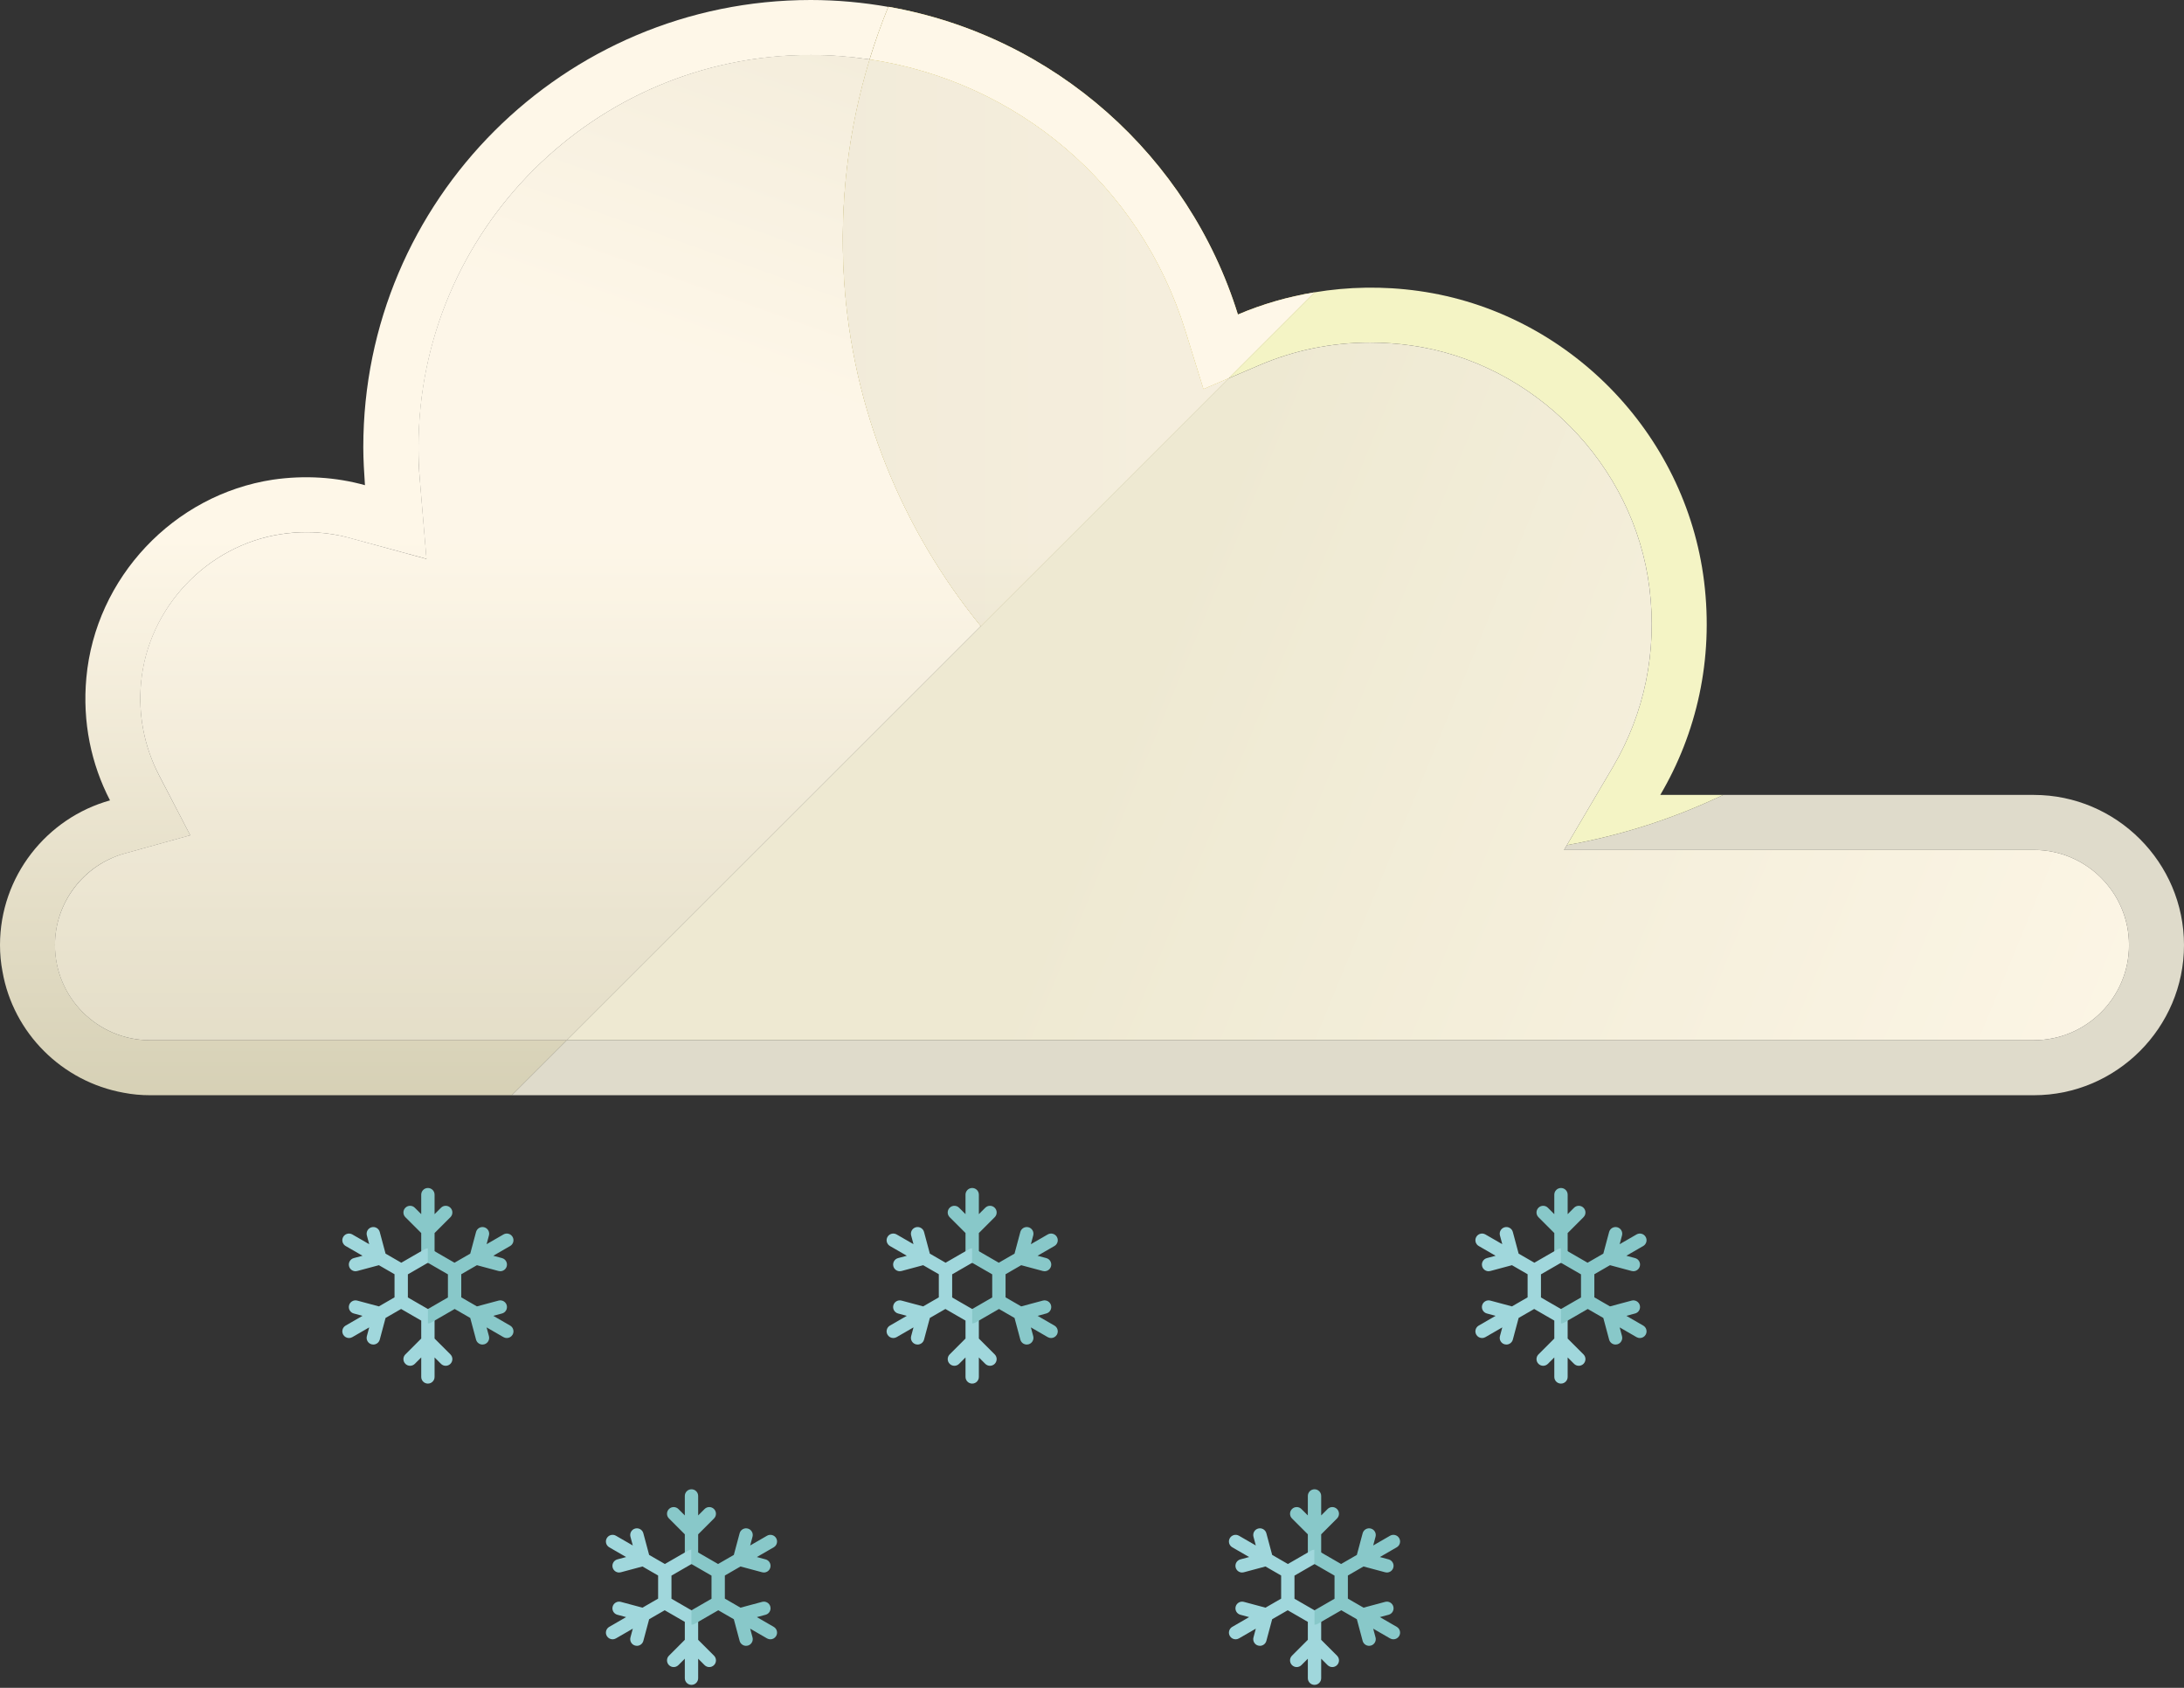 <svg width="638" height="493" viewBox="0 0 638 493" fill="none" xmlns="http://www.w3.org/2000/svg">
<rect x="0" y="0" width="638" height="493" fill="#333333" stroke="none"/>
<path d="M259.492 2.009C257.483 6.989 255.635 12.132 254.029 17.353C248.405 16.549 242.702 16.068 236.836 16.068C173.611 16.068 122.274 67.405 122.274 130.63C122.274 133.924 122.354 137.138 122.677 140.351L124.604 163.248L102.431 157.223C98.174 156.018 93.835 155.455 89.578 155.455C87.087 155.455 84.597 155.616 82.106 156.017C60.416 159.312 43.223 177.548 41.215 199.481C40.331 208.8 42.179 218.12 46.437 226.394L55.594 243.988L36.474 249.29C24.423 252.584 16.068 263.59 16.068 276.042C16.068 291.387 28.521 303.839 43.865 303.839H165.577L149.51 319.906H43.865C41.213 319.906 38.643 319.664 36.153 319.183C18.157 315.969 3.857 301.75 0.724 283.754C0.242 281.263 0 278.693 0 276.041C0 255.956 13.657 238.925 32.136 233.783C26.673 223.259 24.021 210.967 25.227 197.953C27.878 168.791 50.695 144.528 79.696 140.11C89.097 138.744 98.254 139.387 106.61 141.717C106.368 138.021 106.127 134.325 106.127 130.63C106.127 58.487 164.694 0 236.838 0C244.55 0 252.182 0.723 259.492 2.009Z" fill="url(#paint0_linear_245_413)"/>
<path d="M346.273 96.632L351.553 113.652L358.895 110.512L384.024 85.383C376.213 86.681 368.696 88.849 361.621 91.873C347.293 45.67 308 10.484 259.522 1.982C257.474 7 255.652 12.129 254.056 17.361C297.126 23.797 333.058 54.008 346.273 96.632Z" fill="#F0DB70"/>
<path d="M346.273 96.632L351.553 113.652L358.895 110.512L384.024 85.383C376.213 86.681 368.696 88.849 361.621 91.873C347.293 45.67 308 10.484 259.522 1.982C257.474 7 255.652 12.129 254.056 17.361C297.126 23.797 333.058 54.008 346.273 96.632Z" fill="url(#paint1_linear_245_413)"/>
<path d="M246.578 81.548C245.16 59.102 247.918 37.493 254.057 17.362C248.416 16.518 242.664 16.04 236.813 16.04C173.633 16.04 122.237 67.443 122.237 130.623C122.237 133.903 122.386 137.146 122.653 140.355L124.576 163.259L102.404 157.195C98.198 156.046 93.868 155.461 89.546 155.461C87.082 155.461 84.58 155.653 82.116 156.026C60.4 159.317 43.187 177.577 41.195 199.443C40.331 208.815 42.152 218.127 46.436 226.378L55.576 243.968L36.48 249.271C24.452 252.609 16.05 263.621 16.05 276.047C16.05 291.369 28.516 303.836 43.846 303.836H165.574L286.533 182.878C263.654 154.736 248.99 119.708 246.578 81.548Z" fill="url(#paint2_linear_245_413)"/>
<path opacity="0.3" d="M246.578 81.548C245.16 59.102 247.918 37.493 254.057 17.362C248.416 16.518 242.664 16.04 236.813 16.04C173.633 16.04 122.237 67.443 122.237 130.623C122.237 133.903 122.386 137.146 122.653 140.355L124.576 163.259L102.404 157.195C98.198 156.046 93.868 155.461 89.546 155.461C87.082 155.461 84.58 155.653 82.116 156.026C60.4 159.317 43.187 177.577 41.195 199.443C40.331 208.815 42.152 218.127 46.436 226.378L55.576 243.968L36.48 249.271C24.452 252.609 16.05 263.621 16.05 276.047C16.05 291.369 28.516 303.836 43.846 303.836H165.574L286.533 182.878C263.654 154.736 248.99 119.708 246.578 81.548Z" fill="url(#paint3_linear_245_413)"/>
<path d="M246.578 81.548C248.989 119.708 263.655 154.736 286.532 182.878L358.896 110.513L351.554 113.653L346.274 96.633C333.059 54.01 297.127 23.799 254.058 17.363C247.918 37.493 245.16 59.101 246.578 81.548Z" fill="#F0DB70"/>
<path d="M246.578 81.548C248.989 119.708 263.655 154.736 286.532 182.878L358.896 110.513L351.554 113.653L346.274 96.633C333.059 54.01 297.127 23.799 254.058 17.363C247.918 37.493 245.16 59.101 246.578 81.548Z" fill="url(#paint4_linear_245_413)"/>
<path opacity="0.3" d="M246.578 81.548C248.989 119.708 263.655 154.736 286.532 182.878L358.896 110.513L351.554 113.653L346.274 96.633C333.059 54.01 297.127 23.799 254.058 17.363C247.918 37.493 245.16 59.101 246.578 81.548Z" fill="url(#paint5_linear_245_413)"/>
<path d="M638 276.045C638 251.923 618.264 232.188 594.143 232.188H503.397C489.109 239.01 473.789 243.994 457.721 246.852L456.895 248.254H594.145C609.467 248.254 621.934 260.72 621.934 276.046C621.934 291.368 609.467 303.836 594.145 303.836H165.571L149.504 319.903H594.143C618.264 319.903 638 300.167 638 276.045Z" fill="#DFDBCB"/>
<path d="M497.803 169.819C492.433 126.33 457.86 91.085 414.467 84.995C403.977 83.522 393.767 83.763 384.024 85.383L358.895 110.512L367.934 106.647C378.157 102.277 389.031 100.06 400.242 100.06C404.212 100.06 408.244 100.343 412.229 100.903C448.13 105.944 477.41 135.753 481.85 171.787C484.132 190.236 480.438 208.3 471.164 224.031L457.719 246.852C473.786 243.995 489.107 239.009 503.395 232.188H485.008C495.577 214.262 500.628 192.697 497.803 169.819Z" fill="#F4F4C5"/>
<path d="M594.144 248.254H456.896L457.722 246.852L471.167 224.031C480.44 208.3 484.135 190.237 481.852 171.787C477.411 135.753 448.132 105.944 412.232 100.903C408.247 100.343 404.213 100.06 400.244 100.06C389.033 100.06 378.16 102.277 367.937 106.647L358.898 110.512L286.533 182.876L165.574 303.835H594.147C609.469 303.835 621.936 291.368 621.936 276.046C621.933 260.72 609.467 248.254 594.144 248.254Z" fill="url(#paint6_linear_245_413)"/>
<path d="M131.578 352.771C130.817 352.01 129.582 352.01 128.821 352.771L126.95 354.642V348.95C126.95 347.873 126.077 347 125 347C123.923 347 123.05 347.873 123.05 348.95V354.642L121.179 352.771C120.418 352.01 119.183 352.01 118.422 352.771C117.66 353.532 117.66 354.767 118.422 355.528L123.05 360.157V366.592C123.05 367.669 123.923 368.843 125 368.843C126.077 368.843 126.95 367.669 126.95 366.592V360.157L131.579 355.528C132.34 354.767 132.34 353.532 131.578 352.771Z" fill="#88C8C9"/>
<path d="M131.579 395.603L126.95 390.974V384.539C126.95 383.462 126.077 382.353 125 382.353L119.15 378.975V372.221L125 368.844V364.642C124.663 364.642 124.327 364.729 124.025 364.904L117.229 368.828L112.631 366.173L110.936 359.85C110.658 358.81 109.588 358.193 108.548 358.471C107.508 358.75 106.891 359.819 107.169 360.859L107.854 363.415L102.925 360.569C101.992 360.03 100.8 360.35 100.262 361.283C99.723 362.215 100.043 363.408 100.975 363.946L105.905 366.792L103.349 367.477C102.309 367.756 101.691 368.825 101.97 369.865C102.203 370.737 102.991 371.311 103.852 371.311C104.019 371.311 104.189 371.29 104.358 371.244L110.681 369.55L115.251 372.189V378.943L110.681 381.582L104.358 379.887C103.319 379.61 102.249 380.226 101.97 381.266C101.691 382.307 102.308 383.376 103.349 383.654L105.905 384.339L100.975 387.185C100.043 387.724 99.723 388.917 100.262 389.849C100.623 390.475 101.278 390.824 101.952 390.824C102.283 390.824 102.618 390.74 102.925 390.562L107.855 387.716L107.17 390.272C106.891 391.312 107.508 392.381 108.549 392.66C108.718 392.705 108.887 392.727 109.054 392.727C109.915 392.727 110.703 392.152 110.937 391.281L112.631 384.958L117.173 382.336L123.051 385.73V390.974L118.422 395.603C117.661 396.364 117.661 397.599 118.422 398.36C119.183 399.121 120.418 399.121 121.179 398.36L123.051 396.489V402.181C123.051 403.258 123.923 404.131 125 404.131C126.078 404.131 126.95 403.258 126.95 402.181V396.489L128.821 398.36C129.202 398.741 129.701 398.931 130.2 398.931C130.699 398.931 131.198 398.741 131.579 398.36C132.34 397.599 132.34 396.365 131.579 395.603Z" fill="#A0D7DC"/>
<path d="M149.024 387.185L144.095 384.339L146.651 383.654C147.691 383.376 148.308 382.306 148.03 381.266C147.751 380.226 146.682 379.609 145.642 379.887L139.319 381.582L134.749 378.943V372.188L139.319 369.55L145.641 371.244C145.811 371.289 145.981 371.311 146.147 371.311C147.008 371.311 147.796 370.736 148.029 369.865C148.308 368.825 147.691 367.756 146.651 367.477L144.095 366.792L149.024 363.946C149.957 363.408 150.276 362.215 149.738 361.283C149.199 360.35 148.006 360.03 147.074 360.569L142.145 363.415L142.83 360.859C143.109 359.819 142.491 358.75 141.451 358.471C140.411 358.192 139.342 358.809 139.063 359.85L137.369 366.173L132.77 368.828L125.975 364.904C125.673 364.73 125.336 364.643 125 364.643V368.844L130.849 372.222V378.976L125 382.353V386.555C125.336 386.555 125.673 386.468 125.974 386.293L132.827 382.337L137.369 384.959L139.063 391.282C139.296 392.153 140.084 392.728 140.945 392.728C141.112 392.728 141.282 392.706 141.451 392.661C142.491 392.382 143.108 391.313 142.83 390.273L142.145 387.717L147.074 390.563C147.382 390.74 147.717 390.825 148.047 390.825C148.721 390.825 149.377 390.475 149.738 389.849C150.277 388.916 149.957 387.724 149.024 387.185Z" fill="#88C8C9"/>
<path d="M290.578 352.771C289.817 352.01 288.582 352.01 287.821 352.771L285.95 354.642V348.95C285.95 347.873 285.077 347 284 347C282.923 347 282.05 347.873 282.05 348.95V354.642L280.179 352.771C279.418 352.01 278.183 352.01 277.422 352.771C276.66 353.532 276.66 354.767 277.422 355.528L282.05 360.157V366.592C282.05 367.669 282.923 368.843 284 368.843C285.077 368.843 285.95 367.669 285.95 366.592V360.157L290.579 355.528C291.34 354.767 291.34 353.532 290.578 352.771Z" fill="#88C8C9"/>
<path d="M290.579 395.603L285.95 390.974V384.539C285.95 383.462 285.077 382.353 284 382.353L278.15 378.975V372.221L284 368.844V364.642C283.663 364.642 283.327 364.729 283.025 364.904L276.229 368.828L271.631 366.173L269.936 359.85C269.658 358.81 268.588 358.193 267.548 358.471C266.508 358.75 265.891 359.819 266.169 360.859L266.854 363.415L261.925 360.569C260.992 360.03 259.8 360.35 259.262 361.283C258.723 362.215 259.043 363.408 259.975 363.946L264.905 366.792L262.349 367.477C261.309 367.756 260.691 368.825 260.97 369.865C261.203 370.737 261.991 371.311 262.852 371.311C263.019 371.311 263.189 371.29 263.358 371.244L269.681 369.55L274.251 372.189V378.943L269.681 381.582L263.358 379.887C262.319 379.61 261.249 380.226 260.97 381.266C260.691 382.307 261.308 383.376 262.349 383.654L264.905 384.339L259.975 387.185C259.043 387.724 258.723 388.917 259.262 389.849C259.623 390.475 260.278 390.824 260.952 390.824C261.283 390.824 261.618 390.74 261.925 390.562L266.855 387.716L266.17 390.272C265.891 391.312 266.508 392.381 267.549 392.66C267.718 392.705 267.887 392.727 268.054 392.727C268.915 392.727 269.703 392.152 269.937 391.281L271.631 384.958L276.173 382.336L282.051 385.73V390.974L277.422 395.603C276.661 396.364 276.661 397.599 277.422 398.36C278.183 399.121 279.418 399.121 280.179 398.36L282.051 396.489V402.181C282.051 403.258 282.923 404.131 284 404.131C285.078 404.131 285.95 403.258 285.95 402.181V396.489L287.821 398.36C288.202 398.741 288.701 398.931 289.2 398.931C289.699 398.931 290.198 398.741 290.579 398.36C291.34 397.599 291.34 396.365 290.579 395.603Z" fill="#A0D7DC"/>
<path d="M308.024 387.185L303.095 384.339L305.651 383.654C306.691 383.376 307.308 382.306 307.03 381.266C306.751 380.226 305.682 379.609 304.642 379.887L298.319 381.582L293.749 378.943V372.188L298.319 369.55L304.641 371.244C304.811 371.289 304.981 371.311 305.147 371.311C306.008 371.311 306.796 370.736 307.029 369.865C307.308 368.825 306.691 367.756 305.651 367.477L303.095 366.792L308.024 363.946C308.957 363.408 309.276 362.215 308.738 361.283C308.199 360.35 307.006 360.03 306.074 360.569L301.145 363.415L301.83 360.859C302.109 359.819 301.491 358.75 300.451 358.471C299.411 358.192 298.342 358.809 298.063 359.85L296.369 366.173L291.77 368.828L284.975 364.904C284.673 364.73 284.336 364.643 284 364.643V368.844L289.849 372.222V378.976L284 382.353V386.555C284.336 386.555 284.673 386.468 284.974 386.293L291.827 382.337L296.369 384.959L298.063 391.282C298.296 392.153 299.084 392.728 299.945 392.728C300.112 392.728 300.282 392.706 300.451 392.661C301.491 392.382 302.108 391.313 301.83 390.273L301.145 387.717L306.074 390.563C306.382 390.74 306.717 390.825 307.047 390.825C307.721 390.825 308.377 390.475 308.738 389.849C309.277 388.916 308.957 387.724 308.024 387.185Z" fill="#88C8C9"/>
<path d="M462.578 352.771C461.817 352.01 460.582 352.01 459.821 352.771L457.95 354.642V348.95C457.95 347.873 457.077 347 456 347C454.923 347 454.05 347.873 454.05 348.95V354.642L452.179 352.771C451.418 352.01 450.183 352.01 449.422 352.771C448.66 353.532 448.66 354.767 449.422 355.528L454.05 360.157V366.592C454.05 367.669 454.923 368.843 456 368.843C457.077 368.843 457.95 367.669 457.95 366.592V360.157L462.579 355.528C463.34 354.767 463.34 353.532 462.578 352.771Z" fill="#88C8C9"/>
<path d="M462.579 395.603L457.95 390.974V384.539C457.95 383.462 457.077 382.353 456 382.353L450.15 378.975V372.221L456 368.844V364.642C455.663 364.642 455.327 364.729 455.025 364.904L448.229 368.828L443.631 366.173L441.936 359.85C441.658 358.81 440.588 358.193 439.548 358.471C438.508 358.75 437.891 359.819 438.169 360.859L438.854 363.415L433.925 360.569C432.992 360.03 431.8 360.35 431.262 361.283C430.723 362.215 431.043 363.408 431.975 363.946L436.905 366.792L434.349 367.477C433.309 367.756 432.691 368.825 432.97 369.865C433.203 370.737 433.991 371.311 434.852 371.311C435.019 371.311 435.189 371.29 435.358 371.244L441.681 369.55L446.251 372.189V378.943L441.681 381.582L435.358 379.887C434.319 379.61 433.249 380.226 432.97 381.266C432.691 382.307 433.308 383.376 434.349 383.654L436.905 384.339L431.975 387.185C431.043 387.724 430.723 388.917 431.262 389.849C431.623 390.475 432.278 390.824 432.952 390.824C433.283 390.824 433.618 390.74 433.925 390.562L438.855 387.716L438.17 390.272C437.891 391.312 438.508 392.381 439.549 392.66C439.718 392.705 439.887 392.727 440.054 392.727C440.915 392.727 441.703 392.152 441.937 391.281L443.631 384.958L448.173 382.336L454.051 385.73V390.974L449.422 395.603C448.661 396.364 448.661 397.599 449.422 398.36C450.183 399.121 451.418 399.121 452.179 398.36L454.051 396.489V402.181C454.051 403.258 454.923 404.131 456 404.131C457.078 404.131 457.95 403.258 457.95 402.181V396.489L459.821 398.36C460.202 398.741 460.701 398.931 461.2 398.931C461.699 398.931 462.198 398.741 462.579 398.36C463.34 397.599 463.34 396.365 462.579 395.603Z" fill="#A0D7DC"/>
<path d="M480.024 387.185L475.095 384.339L477.651 383.654C478.691 383.376 479.308 382.306 479.03 381.266C478.751 380.226 477.682 379.609 476.642 379.887L470.319 381.582L465.749 378.943V372.188L470.319 369.55L476.641 371.244C476.811 371.289 476.981 371.311 477.147 371.311C478.008 371.311 478.796 370.736 479.029 369.865C479.308 368.825 478.691 367.756 477.651 367.477L475.095 366.792L480.024 363.946C480.957 363.408 481.276 362.215 480.738 361.283C480.199 360.35 479.006 360.03 478.074 360.569L473.145 363.415L473.83 360.859C474.109 359.819 473.491 358.75 472.451 358.471C471.411 358.192 470.342 358.809 470.063 359.85L468.369 366.173L463.77 368.828L456.975 364.904C456.673 364.73 456.336 364.643 456 364.643V368.844L461.849 372.222V378.976L456 382.353V386.555C456.336 386.555 456.673 386.468 456.974 386.293L463.827 382.337L468.369 384.959L470.063 391.282C470.296 392.153 471.084 392.728 471.945 392.728C472.112 392.728 472.282 392.706 472.451 392.661C473.491 392.382 474.108 391.313 473.83 390.273L473.145 387.717L478.074 390.563C478.382 390.74 478.717 390.825 479.047 390.825C479.721 390.825 480.377 390.475 480.738 389.849C481.277 388.916 480.957 387.724 480.024 387.185Z" fill="#88C8C9"/>
<path d="M208.578 440.771C207.817 440.01 206.582 440.01 205.821 440.771L203.95 442.642V436.95C203.95 435.873 203.077 435 202 435C200.923 435 200.05 435.873 200.05 436.95V442.642L198.179 440.771C197.418 440.01 196.183 440.01 195.422 440.771C194.66 441.532 194.66 442.767 195.422 443.528L200.05 448.157V454.592C200.05 455.669 200.923 456.843 202 456.843C203.077 456.843 203.95 455.669 203.95 454.592V448.157L208.579 443.528C209.34 442.767 209.34 441.532 208.578 440.771Z" fill="#88C8C9"/>
<path d="M208.579 483.603L203.95 478.974V472.539C203.95 471.462 203.077 470.353 202 470.353L196.15 466.975V460.221L202 456.844V452.642C201.663 452.642 201.327 452.729 201.025 452.904L194.229 456.828L189.631 454.173L187.936 447.85C187.658 446.81 186.588 446.193 185.548 446.471C184.508 446.75 183.891 447.819 184.169 448.859L184.854 451.415L179.925 448.569C178.992 448.03 177.8 448.35 177.262 449.283C176.723 450.215 177.043 451.408 177.975 451.946L182.905 454.792L180.349 455.477C179.309 455.756 178.691 456.825 178.97 457.865C179.203 458.737 179.991 459.311 180.852 459.311C181.019 459.311 181.189 459.29 181.358 459.244L187.681 457.55L192.251 460.189V466.943L187.681 469.582L181.358 467.887C180.319 467.61 179.249 468.226 178.97 469.266C178.691 470.307 179.308 471.376 180.349 471.654L182.905 472.339L177.975 475.185C177.043 475.724 176.723 476.917 177.262 477.849C177.623 478.475 178.278 478.824 178.952 478.824C179.283 478.824 179.618 478.74 179.925 478.562L184.855 475.716L184.17 478.272C183.891 479.312 184.508 480.381 185.549 480.66C185.718 480.705 185.887 480.727 186.054 480.727C186.915 480.727 187.703 480.152 187.937 479.281L189.631 472.958L194.173 470.336L200.051 473.73V478.974L195.422 483.603C194.661 484.364 194.661 485.599 195.422 486.36C196.183 487.121 197.418 487.121 198.179 486.36L200.051 484.489V490.181C200.051 491.258 200.923 492.131 202 492.131C203.078 492.131 203.95 491.258 203.95 490.181V484.489L205.821 486.36C206.202 486.741 206.701 486.931 207.2 486.931C207.699 486.931 208.198 486.741 208.579 486.36C209.34 485.599 209.34 484.365 208.579 483.603Z" fill="#A0D7DC"/>
<path d="M226.024 475.185L221.095 472.339L223.651 471.654C224.691 471.376 225.308 470.306 225.03 469.266C224.751 468.226 223.682 467.609 222.642 467.887L216.319 469.582L211.749 466.943V460.188L216.319 457.55L222.641 459.244C222.811 459.289 222.981 459.311 223.147 459.311C224.008 459.311 224.796 458.736 225.029 457.865C225.308 456.825 224.691 455.756 223.651 455.477L221.095 454.792L226.024 451.946C226.957 451.408 227.276 450.215 226.738 449.283C226.199 448.35 225.006 448.03 224.074 448.569L219.145 451.415L219.83 448.859C220.109 447.819 219.491 446.75 218.451 446.471C217.411 446.192 216.342 446.809 216.063 447.85L214.369 454.173L209.77 456.828L202.975 452.904C202.673 452.73 202.336 452.643 202 452.643V456.844L207.849 460.222V466.976L202 470.353V474.555C202.336 474.555 202.673 474.468 202.974 474.293L209.827 470.337L214.369 472.959L216.063 479.282C216.296 480.153 217.084 480.728 217.945 480.728C218.112 480.728 218.282 480.706 218.451 480.661C219.491 480.382 220.108 479.313 219.83 478.273L219.145 475.717L224.074 478.563C224.382 478.74 224.717 478.825 225.047 478.825C225.721 478.825 226.377 478.475 226.738 477.849C227.277 476.916 226.957 475.724 226.024 475.185Z" fill="#88C8C9"/>
<path d="M390.578 440.771C389.817 440.01 388.582 440.01 387.821 440.771L385.95 442.642V436.95C385.95 435.873 385.077 435 384 435C382.923 435 382.05 435.873 382.05 436.95V442.642L380.179 440.771C379.418 440.01 378.183 440.01 377.422 440.771C376.66 441.532 376.66 442.767 377.422 443.528L382.05 448.157V454.592C382.05 455.669 382.923 456.843 384 456.843C385.077 456.843 385.95 455.669 385.95 454.592V448.157L390.579 443.528C391.34 442.767 391.34 441.532 390.578 440.771Z" fill="#88C8C9"/>
<path d="M390.579 483.603L385.95 478.974V472.539C385.95 471.462 385.077 470.353 384 470.353L378.15 466.975V460.221L384 456.844V452.642C383.663 452.642 383.327 452.729 383.025 452.904L376.229 456.828L371.631 454.173L369.936 447.85C369.658 446.81 368.588 446.193 367.548 446.471C366.508 446.75 365.891 447.819 366.169 448.859L366.854 451.415L361.925 448.569C360.992 448.03 359.8 448.35 359.262 449.283C358.723 450.215 359.043 451.408 359.975 451.946L364.905 454.792L362.349 455.477C361.309 455.756 360.691 456.825 360.97 457.865C361.203 458.737 361.991 459.311 362.852 459.311C363.019 459.311 363.189 459.29 363.358 459.244L369.681 457.55L374.251 460.189V466.943L369.681 469.582L363.358 467.887C362.319 467.61 361.249 468.226 360.97 469.266C360.691 470.307 361.308 471.376 362.349 471.654L364.905 472.339L359.975 475.185C359.043 475.724 358.723 476.917 359.262 477.849C359.623 478.475 360.278 478.824 360.952 478.824C361.283 478.824 361.618 478.74 361.925 478.562L366.855 475.716L366.17 478.272C365.891 479.312 366.508 480.381 367.549 480.66C367.718 480.705 367.887 480.727 368.054 480.727C368.915 480.727 369.703 480.152 369.937 479.281L371.631 472.958L376.173 470.336L382.051 473.73V478.974L377.422 483.603C376.661 484.364 376.661 485.599 377.422 486.36C378.183 487.121 379.418 487.121 380.179 486.36L382.051 484.489V490.181C382.051 491.258 382.923 492.131 384 492.131C385.078 492.131 385.95 491.258 385.95 490.181V484.489L387.821 486.36C388.202 486.741 388.701 486.931 389.2 486.931C389.699 486.931 390.198 486.741 390.579 486.36C391.34 485.599 391.34 484.365 390.579 483.603Z" fill="#A0D7DC"/>
<path d="M408.024 475.185L403.095 472.339L405.651 471.654C406.691 471.376 407.308 470.306 407.03 469.266C406.751 468.226 405.682 467.609 404.642 467.887L398.319 469.582L393.749 466.943V460.188L398.319 457.55L404.641 459.244C404.811 459.289 404.981 459.311 405.147 459.311C406.008 459.311 406.796 458.736 407.029 457.865C407.308 456.825 406.691 455.756 405.651 455.477L403.095 454.792L408.024 451.946C408.957 451.408 409.276 450.215 408.738 449.283C408.199 448.35 407.006 448.03 406.074 448.569L401.145 451.415L401.83 448.859C402.109 447.819 401.491 446.75 400.451 446.471C399.411 446.192 398.342 446.809 398.063 447.85L396.369 454.173L391.77 456.828L384.975 452.904C384.673 452.73 384.336 452.643 384 452.643V456.844L389.849 460.222V466.976L384 470.353V474.555C384.336 474.555 384.673 474.468 384.974 474.293L391.827 470.337L396.369 472.959L398.063 479.282C398.296 480.153 399.084 480.728 399.945 480.728C400.112 480.728 400.282 480.706 400.451 480.661C401.491 480.382 402.108 479.313 401.83 478.273L401.145 475.717L406.074 478.563C406.382 478.74 406.717 478.825 407.047 478.825C407.721 478.825 408.377 478.475 408.738 477.849C409.277 476.916 408.957 475.724 408.024 475.185Z" fill="#88C8C9"/>
<defs>
<linearGradient id="paint0_linear_245_413" x1="129.746" y1="401.95" x2="129.746" y2="157.285" gradientUnits="userSpaceOnUse">
<stop stop-color="#C2BD9C"/>
<stop offset="1" stop-color="#FEF7E8"/>
</linearGradient>
<linearGradient id="paint1_linear_245_413" x1="319.041" y1="401.953" x2="319.041" y2="157.268" gradientUnits="userSpaceOnUse">
<stop stop-color="#C2BD9C"/>
<stop offset="1" stop-color="#FEF7E8"/>
</linearGradient>
<linearGradient id="paint2_linear_245_413" x1="151.289" y1="401.954" x2="151.289" y2="157.269" gradientUnits="userSpaceOnUse">
<stop stop-color="#C2BD9C"/>
<stop offset="1" stop-color="#FEF7E8"/>
</linearGradient>
<linearGradient id="paint3_linear_245_413" x1="258.157" y1="-75.674" x2="195.895" y2="99.062" gradientUnits="userSpaceOnUse">
<stop stop-color="#C2BD9C"/>
<stop offset="1" stop-color="#FEF7E8"/>
</linearGradient>
<linearGradient id="paint4_linear_245_413" x1="302.553" y1="401.954" x2="302.553" y2="157.27" gradientUnits="userSpaceOnUse">
<stop stop-color="#C2BD9C"/>
<stop offset="1" stop-color="#FEF7E8"/>
</linearGradient>
<linearGradient id="paint5_linear_245_413" x1="16.047" y1="100.119" x2="621.933" y2="100.119" gradientUnits="userSpaceOnUse">
<stop stop-color="#C2BD9C"/>
<stop offset="1" stop-color="#FEF7E8"/>
</linearGradient>
<linearGradient id="paint6_linear_245_413" x1="323.645" y1="215.358" x2="655.039" y2="351.933" gradientUnits="userSpaceOnUse">
<stop stop-color="#EEE9D2"/>
<stop offset="1" stop-color="#FEF7E8"/>
</linearGradient>
</defs>
</svg>
